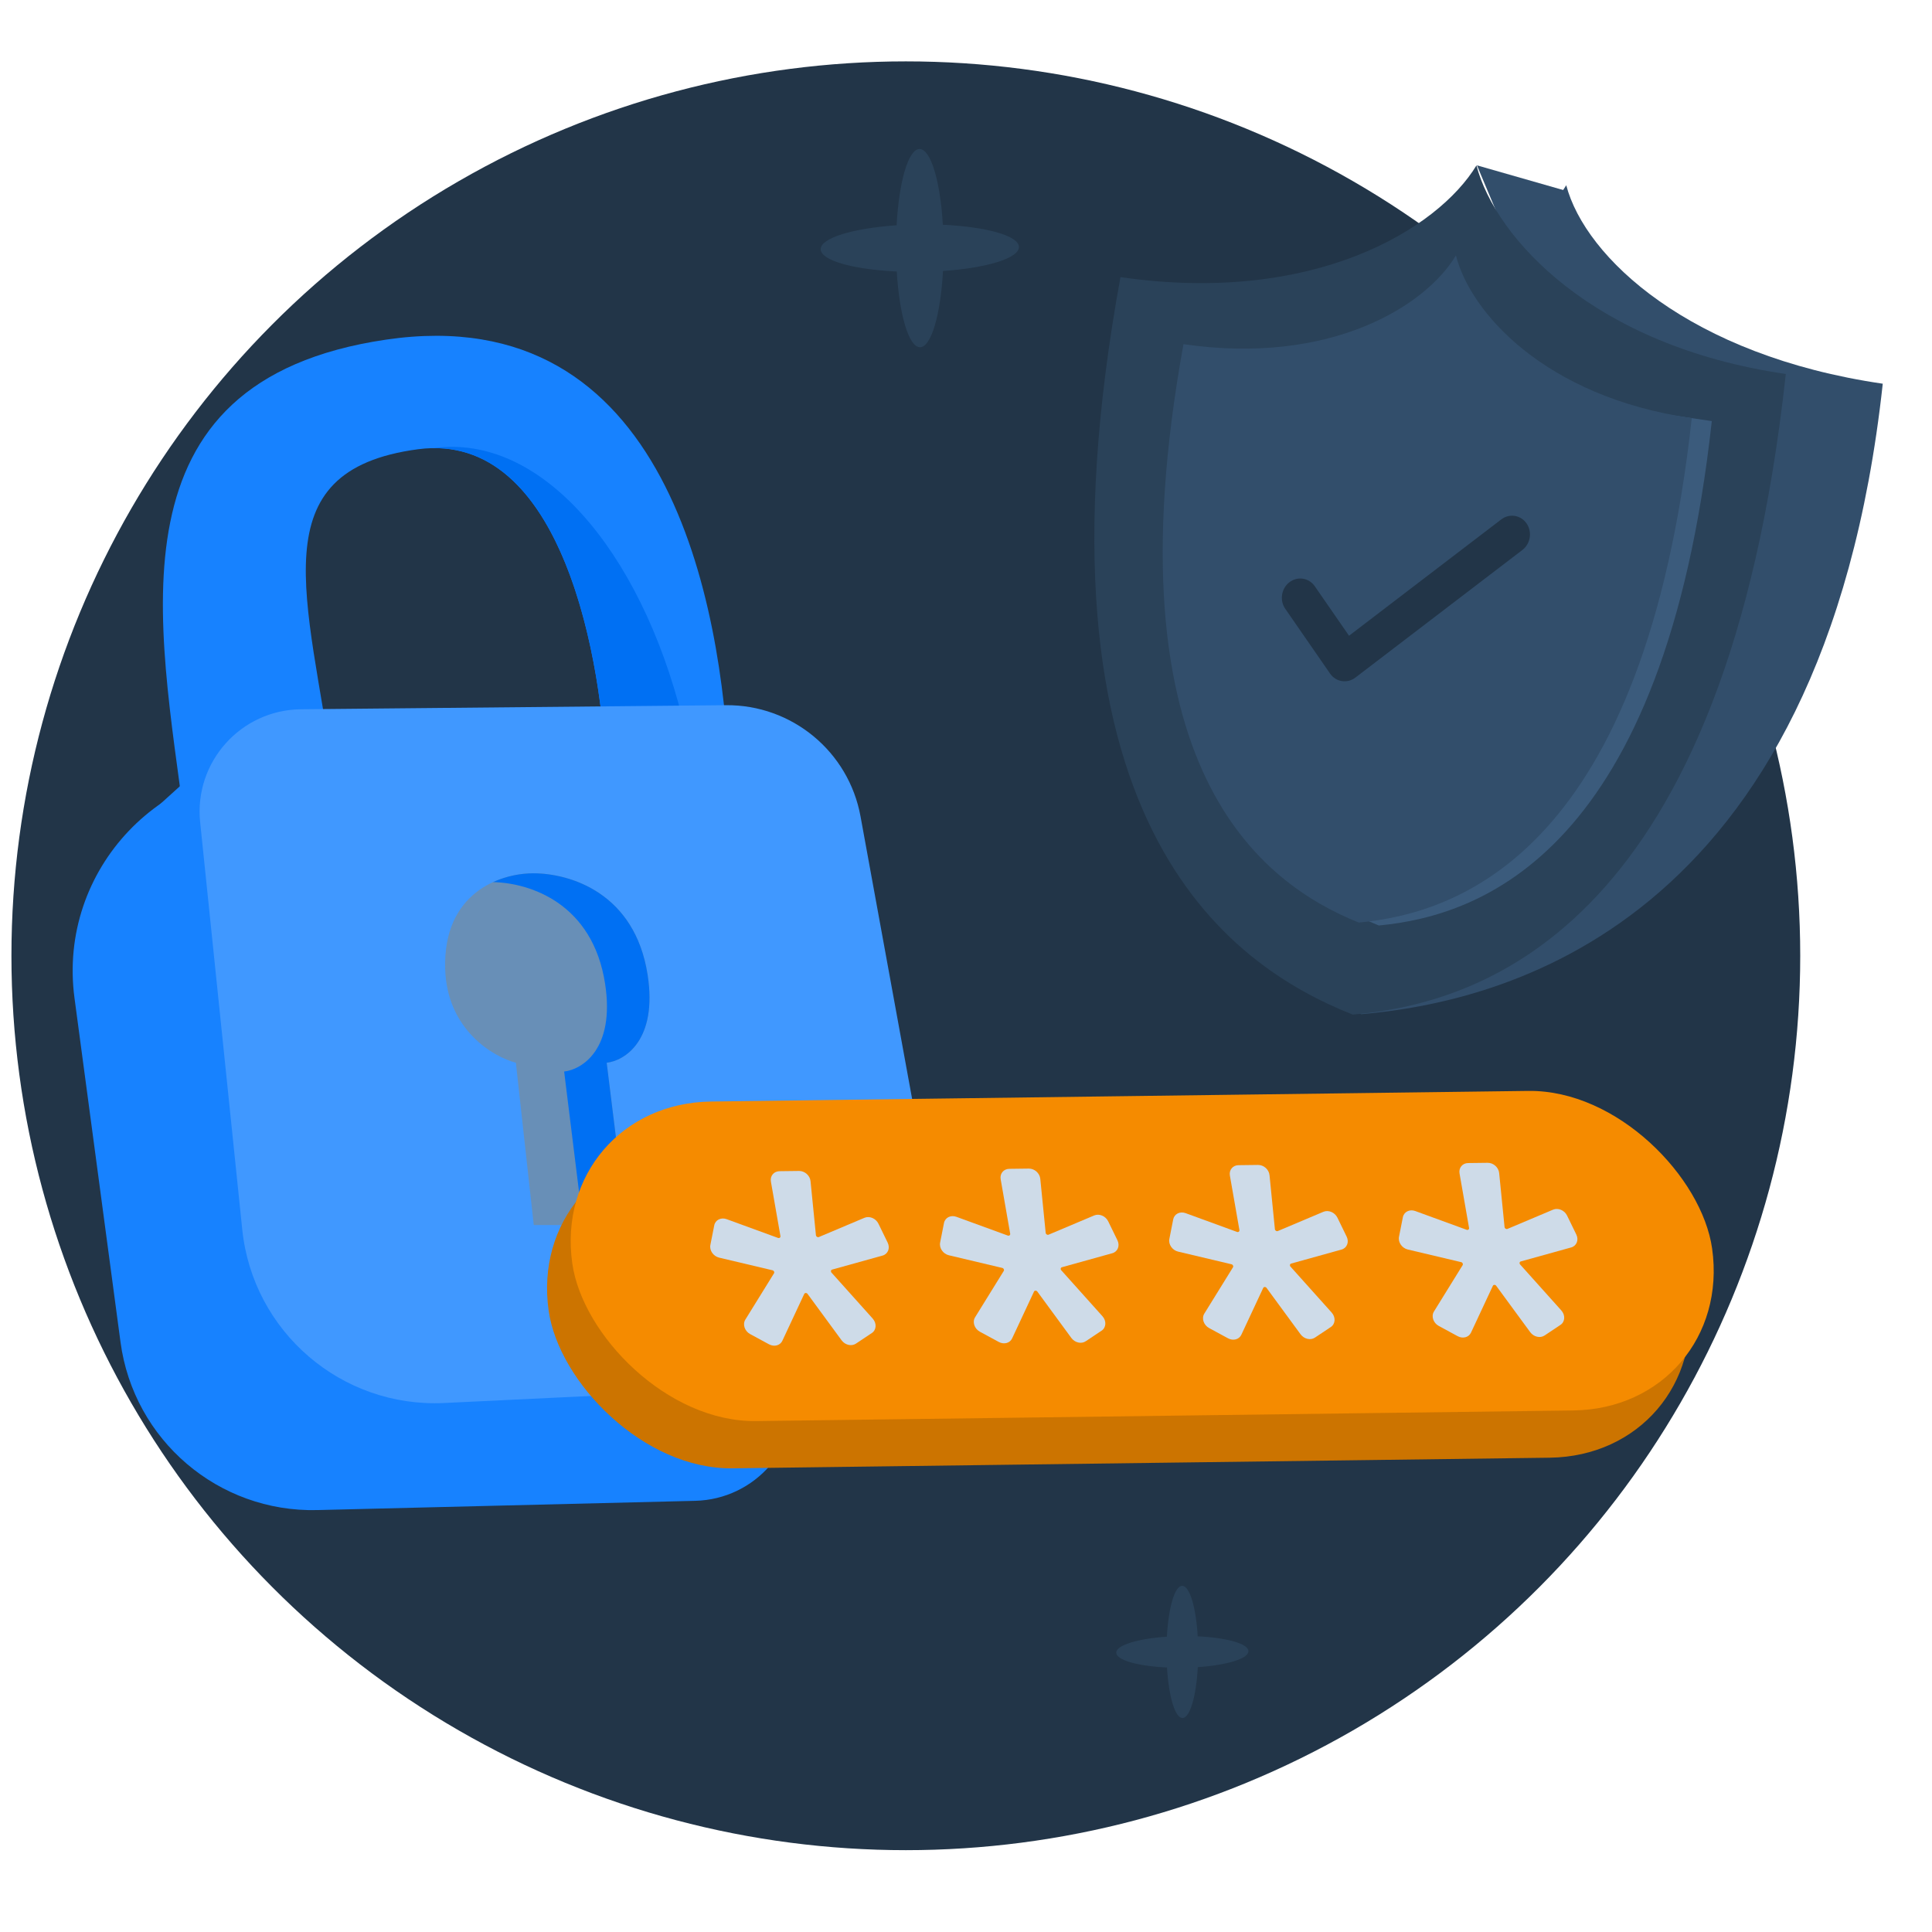 <svg width="160" height="160" viewBox="0 0 160 160" fill="none" xmlns="http://www.w3.org/2000/svg">
<circle cx="75.017" cy="79.153" r="74.07" fill="#223548"/>
<path d="M84.382 20.455C84.382 19.526 81.685 18.782 78.082 18.613C77.876 15.014 77.082 12.338 76.153 12.34C75.224 12.342 74.451 15.039 74.253 18.656C70.639 18.904 67.953 19.711 67.965 20.642C67.977 21.573 70.662 22.317 74.266 22.484C74.482 26.083 75.265 28.759 76.192 28.757C77.119 28.755 77.896 26.058 78.094 22.441C81.708 22.194 84.392 21.386 84.382 20.455Z" fill="#2A4259"/>
<path d="M103.389 136.742C103.389 136.123 101.591 135.627 99.189 135.514C99.051 133.115 98.523 131.331 97.903 131.332C97.284 131.333 96.769 133.131 96.637 135.543C94.227 135.708 92.436 136.246 92.444 136.867C92.453 137.488 94.242 137.984 96.645 138.095C96.789 140.494 97.311 142.278 97.929 142.277C98.547 142.276 99.065 140.478 99.197 138.066C101.606 137.901 103.396 137.363 103.389 136.742Z" fill="#2A4259"/>
<path d="M100.822 23.755C116.793 26.08 126.492 20.639 129.71 15.341C131.283 21.336 139.951 29.452 155.922 31.777C150.986 77.13 123.893 83.013 112.735 83.993C102.32 79.872 92.62 68.632 100.822 23.755Z" fill="#324E6B"/>
<path d="M122.314 13.693L129.605 15.78L125.856 22.137L122.314 13.693Z" fill="#324E6B"/>
<path d="M92.792 22.949C108.764 25.274 119.055 19 122.273 13.702C123.846 19.698 131.921 28.646 147.892 30.972C142.956 76.325 123.191 83.047 112.033 84.026C101.618 79.906 84.59 67.826 92.792 22.949Z" fill="#2A4259"/>
<path d="M99.671 28.744C111.872 30.52 117.254 31.347 119.73 27.177C120.903 31.836 129.402 33.073 141.423 34.823L141.764 34.873C137.85 70.501 122.721 75.841 114.189 76.645C106.241 73.442 93.263 64.009 99.671 28.744Z" fill="#3B5B7C"/>
<path d="M98.011 28.503C110.212 30.279 118.098 25.32 120.574 21.15C121.758 25.853 127.903 32.855 140.104 34.632C136.19 70.26 121.061 75.6 112.529 76.404C104.581 73.201 91.602 63.768 98.011 28.503Z" fill="#324E6B"/>
<path fill-rule="evenodd" clip-rule="evenodd" d="M126.424 43.348C126.907 44.047 126.752 45.031 126.077 45.547L112.249 56.114C111.574 56.63 110.635 56.482 110.151 55.783L106.438 50.416C105.955 49.718 106.111 48.733 106.786 48.217C107.461 47.701 108.4 47.849 108.883 48.548L111.721 52.65L124.326 43.017C125.001 42.501 125.94 42.649 126.424 43.348Z" fill="#223548"/>
<path d="M31.979 28.126C8.642 31.553 13.194 51.658 15.302 68.194C19.694 71.231 29.101 74.735 27.617 64.214C25.542 49.495 21.381 38.953 34.632 37.203C46.63 35.618 49.973 54.926 50.207 64.59L60.4 64.134C59.766 49.955 55.317 24.699 31.979 28.126Z" fill="#1782FF"/>
<path d="M6.17 82.658C4.745 72.006 13.526 62.763 24.236 63.641L53.169 66.01C57.192 66.34 60.424 69.459 60.898 73.467L65.782 114.821C66.368 119.781 62.562 124.17 57.569 124.292L26.27 125.058C18.087 125.258 11.066 119.264 9.981 111.151L6.17 82.658Z" fill="#1782FF"/>
<path d="M20.234 60.279L10.893 68.738L22.841 69.097L20.234 60.279Z" fill="#1782FF"/>
<path d="M74.01 111.451L62.16 122.753L64.241 115.194L74.01 111.451Z" fill="#1782FF"/>
<path fill-rule="evenodd" clip-rule="evenodd" d="M57.433 64.267C57.321 63.099 57.028 61.543 56.525 59.535C52.991 45.443 44.722 35.9 35.938 37.111C45.83 37.052 49.316 51.969 50.059 61.704C50.971 62.729 51.843 63.675 52.648 64.481L57.433 64.267Z" fill="#0070F3"/>
<path d="M16.575 68.09C16.061 63.121 19.933 58.787 24.928 58.739L60.113 58.401C65.576 58.349 70.284 62.236 71.265 67.611L77.456 101.509C78.675 108.189 73.733 114.414 66.951 114.74L36.786 116.191C28.28 116.6 20.938 110.291 20.062 101.82L16.575 68.09Z" fill="#4098FF"/>
<path d="M44.203 101.451L42.723 88.012C40.833 87.518 37.015 85.274 36.867 80.244C36.682 73.956 41.383 72.323 44.163 72.322C47.228 72.322 52.587 73.956 53.635 80.737C54.474 86.162 51.724 87.847 50.244 88.012L51.909 101.451H44.203Z" fill="#688FB7"/>
<path fill-rule="evenodd" clip-rule="evenodd" d="M40.829 73.052C43.92 73.119 49.084 74.822 50.111 81.465C50.949 86.89 48.199 88.575 46.72 88.74L48.294 101.451H51.908L50.244 88.012C51.724 87.847 54.473 86.162 53.635 80.737C52.587 73.956 47.227 72.322 44.163 72.322C43.19 72.322 41.981 72.523 40.829 73.052Z" fill="#0070F3"/>
<rect width="94.397" height="26.731" rx="13.366" transform="matrix(1 -0.013 0.14 0.99 43.566 95.311)" fill="#CC7400"/>
<rect width="94.397" height="26.731" rx="13.366" transform="matrix(1 -0.013 0.14 0.99 45.523 91.398)" fill="#F58B00"/>
<path d="M73.085 103.983C73.085 103.983 73.085 103.983 73.085 103.983L68.915 105.141C68.808 105.171 68.78 105.302 68.861 105.392L72.273 109.198L72.273 109.199C72.619 109.584 72.587 110.139 72.203 110.395C72.203 110.395 72.203 110.395 72.203 110.395L70.885 111.274L70.885 111.274C70.521 111.517 69.986 111.392 69.697 110.998L69.697 110.998L66.881 107.159C66.805 107.055 66.652 107.056 66.603 107.16L64.791 111.038L64.791 111.038C64.608 111.43 64.115 111.561 63.69 111.331L63.689 111.331L63.689 111.331L62.127 110.485L62.126 110.485C61.669 110.237 61.482 109.679 61.725 109.286L64.1 105.449L64.1 105.449C64.156 105.358 64.092 105.227 63.977 105.199L63.977 105.199L59.558 104.153C59.075 104.038 58.741 103.555 58.83 103.102L59.15 101.481L59.15 101.48C59.239 101.03 59.709 100.794 60.178 100.966L64.432 102.52L64.433 102.52C64.546 102.561 64.652 102.479 64.632 102.363L63.843 97.854L63.843 97.854L63.843 97.854C63.761 97.388 64.085 96.999 64.554 96.993L64.554 96.993L66.174 96.973C66.645 96.967 67.078 97.35 67.125 97.818L67.572 102.295C67.583 102.41 67.71 102.49 67.813 102.447L67.813 102.447L71.59 100.853L71.59 100.853C72.007 100.678 72.533 100.899 72.749 101.341L73.515 102.914C73.735 103.366 73.537 103.858 73.085 103.983Z" fill="#CEDBE8"/>
<path d="M92.113 103.788C92.113 103.788 92.113 103.788 92.112 103.788L87.943 104.946C87.835 104.976 87.807 105.107 87.888 105.197L91.3 109.003L91.3 109.003C91.646 109.389 91.614 109.944 91.231 110.2C91.231 110.2 91.231 110.2 91.231 110.2L89.913 111.079L89.912 111.079C89.549 111.321 89.014 111.197 88.724 110.803L88.724 110.803L85.908 106.963C85.832 106.86 85.679 106.86 85.631 106.964L83.819 110.843L83.818 110.843C83.636 111.235 83.142 111.365 82.717 111.136L82.717 111.136L82.716 111.135L81.154 110.29L81.154 110.29C80.696 110.042 80.509 109.484 80.752 109.091L83.127 105.254L83.127 105.254C83.184 105.163 83.12 105.032 83.004 105.004L83.004 105.004L78.585 103.957C78.102 103.843 77.768 103.36 77.857 102.906L78.177 101.285L78.177 101.285C78.266 100.835 78.736 100.599 79.206 100.771L83.46 102.324L83.46 102.324C83.573 102.366 83.68 102.283 83.659 102.168L82.871 97.659L82.871 97.658L82.871 97.658C82.789 97.193 83.112 96.804 83.582 96.798L83.582 96.798L85.201 96.777C85.673 96.772 86.105 97.155 86.152 97.623L86.599 102.099C86.61 102.214 86.738 102.295 86.84 102.251L86.84 102.251L90.617 100.658L90.618 100.658C91.034 100.483 91.561 100.703 91.776 101.145L92.543 102.718C92.763 103.17 92.565 103.663 92.113 103.788Z" fill="#CEDBE8"/>
<path d="M111.096 103.485C111.096 103.485 111.096 103.485 111.096 103.485L106.926 104.643C106.819 104.673 106.791 104.804 106.871 104.894L110.283 108.7L110.283 108.701C110.63 109.086 110.598 109.641 110.214 109.897C110.214 109.897 110.214 109.897 110.214 109.897L108.896 110.776L108.896 110.776C108.532 111.019 107.997 110.894 107.708 110.5L107.707 110.5L104.892 106.661C104.815 106.557 104.663 106.558 104.614 106.662L102.802 110.54L102.802 110.54C102.619 110.932 102.126 111.063 101.7 110.833L101.7 110.833L101.7 110.833L100.137 109.987L100.137 109.987C99.68 109.739 99.492 109.181 99.736 108.788L102.111 104.951L102.111 104.951C102.167 104.86 102.103 104.729 101.987 104.701L101.987 104.701L97.569 103.654C97.085 103.54 96.751 103.057 96.841 102.604L97.16 100.983L97.16 100.982C97.25 100.532 97.72 100.296 98.189 100.468L102.443 102.022L102.443 102.022C102.557 102.063 102.663 101.981 102.643 101.865L101.854 97.356L101.854 97.356L101.854 97.356C101.772 96.89 102.096 96.501 102.565 96.495L102.565 96.495L104.185 96.475C104.656 96.469 105.089 96.852 105.136 97.32L105.582 101.796C105.594 101.912 105.721 101.992 105.824 101.949L105.824 101.949L109.6 100.355L109.601 100.355C110.017 100.18 110.544 100.401 110.76 100.843L111.526 102.416C111.746 102.868 111.548 103.36 111.096 103.485Z" fill="#CEDBE8"/>
<path d="M130.115 103.309C130.115 103.309 130.115 103.309 130.114 103.309L125.945 104.467C125.837 104.497 125.809 104.628 125.89 104.718L129.302 108.524L129.302 108.525C129.648 108.91 129.616 109.465 129.232 109.721C129.232 109.721 129.232 109.721 129.232 109.721L127.915 110.6L127.914 110.6C127.55 110.843 127.016 110.718 126.726 110.324L126.726 110.324L123.91 106.485C123.834 106.381 123.681 106.382 123.633 106.486L121.821 110.364L121.82 110.364C121.638 110.757 121.144 110.887 120.719 110.657L120.719 110.657L120.718 110.657L119.156 109.811L119.156 109.811C118.698 109.564 118.511 109.006 118.754 108.613L121.129 104.775L121.129 104.775C121.186 104.684 121.122 104.553 121.006 104.525L121.006 104.525L116.587 103.479C116.104 103.364 115.77 102.881 115.859 102.428L116.179 100.807L116.179 100.807C116.268 100.357 116.738 100.12 117.207 100.292L121.462 101.846L121.462 101.846C121.575 101.888 121.681 101.805 121.661 101.69L120.873 97.18L120.873 97.18L120.873 97.18C120.791 96.714 121.114 96.325 121.583 96.319L121.584 96.319L123.203 96.299C123.675 96.293 124.107 96.676 124.154 97.144L124.601 101.621C124.612 101.736 124.74 101.816 124.842 101.773L124.842 101.773L128.619 100.179L128.619 100.179C129.036 100.005 129.563 100.225 129.778 100.667L130.545 102.24C130.765 102.692 130.567 103.184 130.115 103.309Z" fill="#CEDBE8"/>
</svg>
